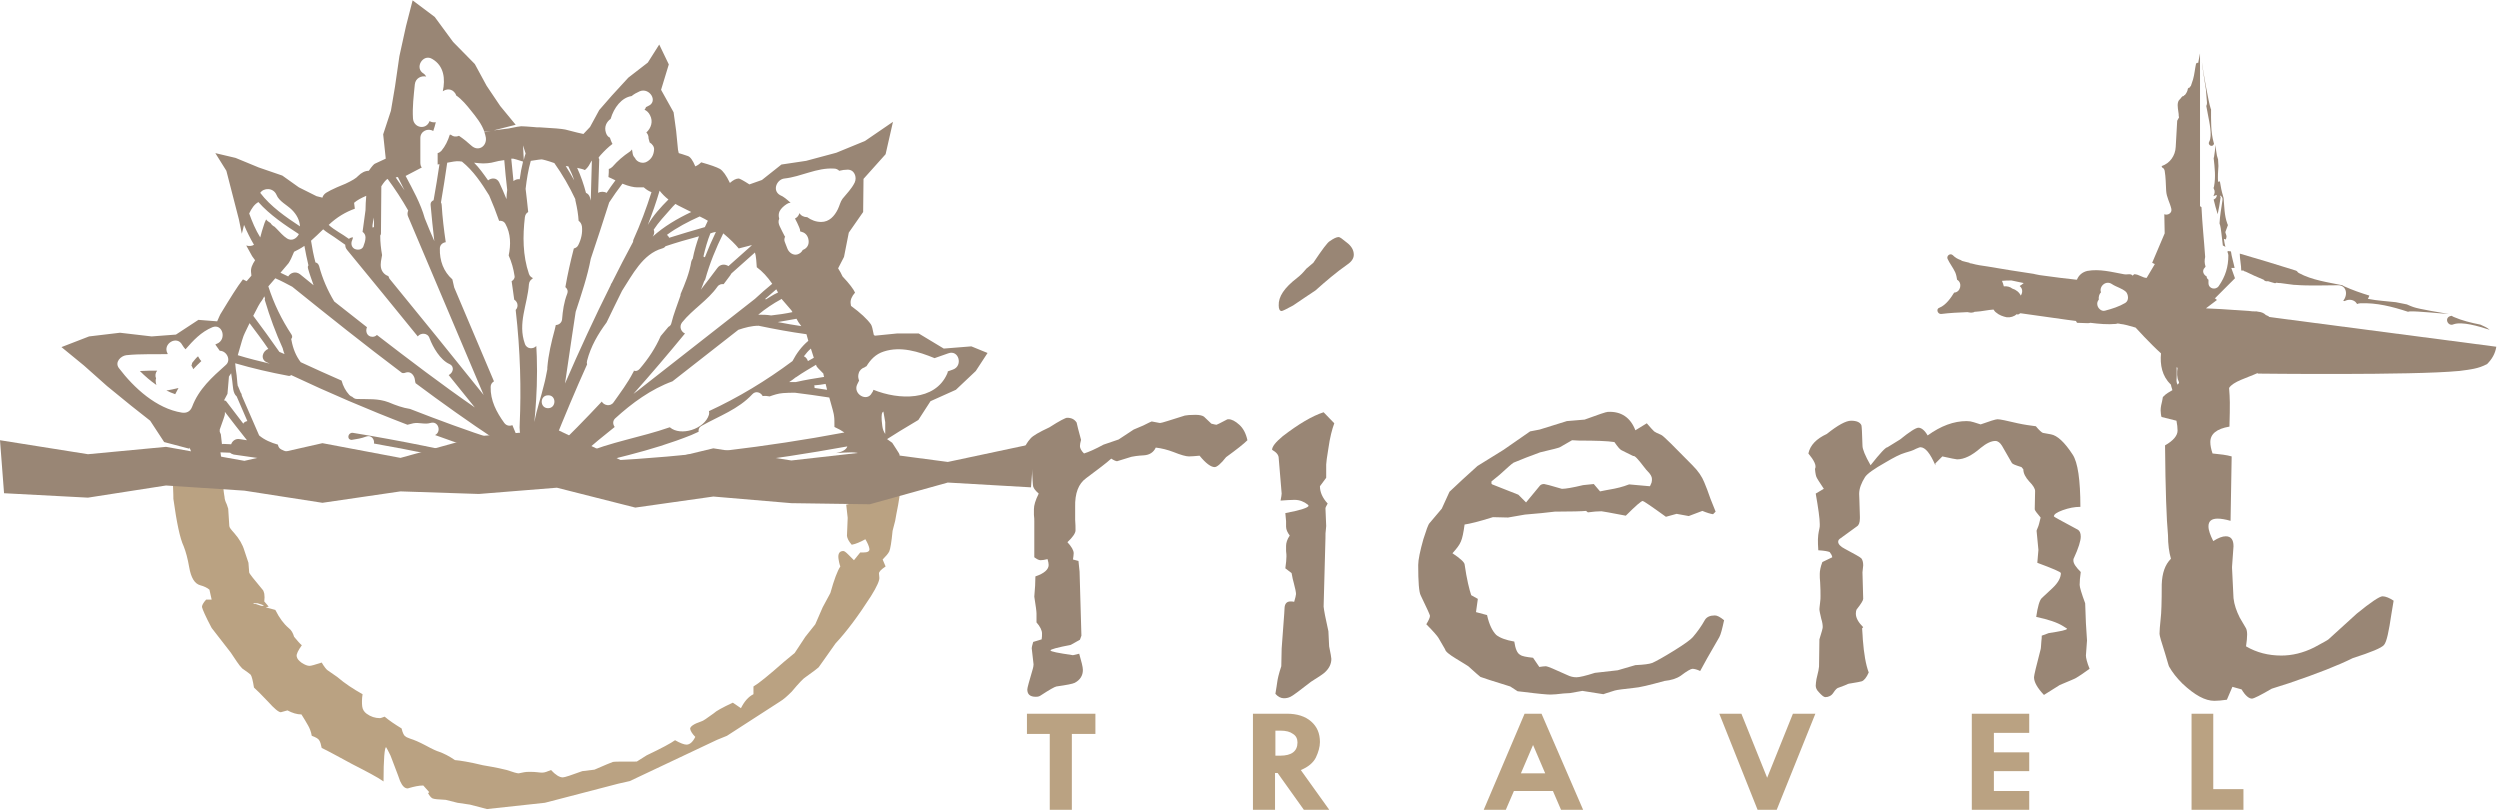 <?xml version="1.0" encoding="utf-8"?>
<!-- Generator: Adobe Illustrator 22.1.0, SVG Export Plug-In . SVG Version: 6.00 Build 0)  -->
<svg version="1.1" id="Layer_1" xmlns="http://www.w3.org/2000/svg" xmlns:xlink="http://www.w3.org/1999/xlink" x="0px" y="0px"
	 viewBox="0 0 679.2 220" style="enable-background:new 0 0 679.2 220;" xml:space="preserve">
<style type="text/css">
	.st0{fill:#998675;}
	.st1{fill:#BAA282;}
</style>
<title>Asset 2</title>
<g>
	<g>
		<path class="st0" d="M647.3,162c-0.8,0-3.2,1.6-7,4.7l-7.7,7c-0.2,0.2-1.5,0.9-3.9,2.2c-3,1.5-6,2.2-8.9,2.2
			c-3.5,0-6.7-0.8-9.6-2.5c0.2-1.3,0.3-2.4,0.3-3.2c0-0.7-0.1-1.3-0.3-1.7l-1.7-2.9c-0.9-1.8-1.5-3.5-1.7-5.3
			c-0.1-1.7-0.2-4.4-0.4-8.2v-0.3l0.4-5.6c0-1.8-0.7-2.7-2.1-2.7c-0.9,0-2,0.4-3.4,1.3c-0.8-1.6-1.3-2.9-1.3-4
			c0-1.4,0.8-2.1,2.5-2.1c0.9,0,2.1,0.2,3.5,0.6l0.3-17.5c-1.4-0.4-3.1-0.6-5.2-0.8c-0.4-1.2-0.6-2.2-0.6-3.1c0-2.2,1.7-3.6,5.2-4.2
			c0.1-2.9,0.1-5.1,0.1-6.6c0-1.2-0.1-2.5-0.2-3.9c2.2-3.5,14.7-3.8,11.2-10.4c-0.1-0.2-0.3-0.4-0.4-0.6c1-1,1-2.6,0.2-3.7
			c1.5-1.4,1.2-4.4-1-5.1c-0.5-0.5-1.1-0.8-2-0.9c0,0-0.1,0-0.1,0c-0.2-0.1-0.5-0.1-0.7-0.1c-0.5,0-1.1,0-1.6-0.1
			c-5.2-0.4-10.4-0.7-15.6-0.9c-1.7-0.1-2.7,1-2.9,2.3c-0.3,0.7-0.4,1.6-0.1,2.4c-0.1,0.3-0.1,0.6-0.1,1c-2.5,1-4,2.8-3.7,5.8
			c0.2,1.7,1.1,2.8,2.3,3.4c-0.2,0.4-0.2,0.8,0.1,1.2c0.1,0.2,0.3,0.2,0.4,0.2c-0.2,1.3-0.2,2.7,0.3,3.7c0,0.1,0.1,0.2,0.1,0.4
			c-0.1,0.2-0.2,0.3-0.4,0.5c-0.4-0.9-0.8-1.8-1-2.8c-0.1-0.6-1-0.4-1,0.1c-0.1,1.2,0.1,2.8,0.6,4.2c-0.8,0.5-1.7,0.9-2.4,1.7
			c-0.1,0.1-0.2,0.1-0.2,0.2c-0.1,0.4-0.1,0.8-0.2,1.1c-0.2,0.8-0.4,1.6-0.4,2.5c0,0.1,0.1,1.8,0.3,1.8l4,1c0.2,1,0.3,1.9,0.3,2.7
			c0,1.3-1.1,2.7-3.4,4c0.1,12,0.4,20.2,0.8,24.4c0,2.5,0.3,4.7,0.8,6.4c-1.6,1.6-2.4,3.9-2.5,7c0,4.7-0.1,7.9-0.3,9.4
			c-0.2,1.9-0.3,3.2-0.3,4c0,0.5,0.5,2.2,1.5,5.3c0.7,2.3,1,3.5,1.1,3.6c0.9,1.6,2.1,3.1,3.6,4.6c3.4,3.2,6.2,4.7,8.7,4.7
			c0.9,0,2-0.1,3.4-0.3l1.5-3.5l2.5,0.7c1,1.7,2,2.5,2.8,2.5c0.5,0,2.3-0.9,5.4-2.7l4.7-1.5c7.7-2.6,13.5-4.9,17.3-6.8
			c5-1.6,7.9-2.8,8.5-3.6c0.7-0.8,1.3-3.6,2-8.4c0.1-0.7,0.3-1.9,0.6-3.6C649.3,162.5,648.1,162,647.3,162z"/>
		<g>
			<path class="st0" d="M601.5,50.7c0,0.2-0.1,0.3-0.2,0.4c0.1,0.1,0.2,0.1,0.2,0.2c0,0,0,0,0,0.1c0.3,0.5,0.2,1.2-0.1,1.7
				c0,0.1,0,0.1,0,0.2c0.3-0.2,0.6-0.3,0.9-0.3c0,0.1-0.1,0.2-0.1,0.4c-0.1,0.4-0.5,0.7-0.8,0.8c0.3,1.3,0.7,2.7,1.1,4
				c0.3-1.5,0.6-3,0.8-4.6c-0.1-0.2-0.1-0.3-0.2-0.5c0.5,0.2,0.8,0.6,0.7,1.3c-0.3,2.1-0.7,4.2-0.8,6.3c0.3,0.8,0.4,1.8,0.5,2.6
				c0.1,1.1,0.3,2.2,0.4,3.4c0.2,0.1,0.5,0.2,0.7,0.4c-0.2-0.7-0.3-1.4-0.4-2.1c0.1-0.1,0.3-0.1,0.5,0.1c0.1-0.3,0.2-0.6,0.2-0.8
				c0-0.4-0.2-0.7-0.3-1.1c0-0.1,0-0.1,0-0.2c0.2-0.6,0.5-1.3,0.7-1.9c-0.1-0.1-0.2-0.2-0.2-0.4c-0.8-2.1-0.8-4.7-1-7
				c-0.1-0.1-0.1-0.2-0.1-0.3c-0.4-1.3-0.7-2.7-0.9-4.1c-0.2,0-0.3,0-0.5,0.1c0,0,0,0,0,0c-0.1-1.4,0-2.9,0.1-4.3
				c0-0.6-0.1-1.2-0.1-1.8c-0.1-0.4-0.2-0.7-0.3-1c-0.2-1-0.3-1.9-0.4-2.9c-0.1,1.1-0.2,2.2-0.4,3.3c0,0.1-0.1,0.2-0.1,0.2
				C601.7,45.6,602,48.1,601.5,50.7z"/>
			<path class="st0" d="M606.2,72.8c0.3,0,0.6,0,0.9,0c-0.3-1.5-0.8-3-1-4.5c-0.3,0-0.6-0.1-0.9-0.1c0,0.1,0,0.3,0,0.4
				c0.1,0.2,0.2,0.5,0.2,0.8c0,3.1-0.8,5.7-2.6,8.3c-0.8,1.2-2.8,0.8-2.8-0.8c0-0.3,0-0.6,0-0.9c-0.3-0.2-0.5-0.5-0.5-0.9
				c-0.8-0.4-1.4-1.5-0.5-2.4c0.1-0.1,0.2-0.2,0.2-0.3c-0.3-0.9-0.3-1.7-0.1-2.6c-0.3-4.5-0.8-9-1-13.5c-0.1-0.1-0.3-0.2-0.4-0.3
				V14.5l-0.5,2.6c-0.3-0.1-0.5,0-0.6,0.3c-0.3,1.4-0.4,2.8-0.8,4.2c0,0,0,0,0,0c0,0,0,0,0,0c0,0,0,0,0,0c-0.2,0.6-0.4,1.2-0.6,1.8
				c-0.2,0.1-0.3,0.2-0.3,0.4c-0.2,0-0.4,0.1-0.5,0.3c-0.1,0.7-0.4,1.2-0.8,1.7c-0.1,0-0.2,0.1-0.3,0.2c0,0,0,0.1,0,0.1
				c-0.2,0-0.3,0-0.4,0.1c-0.2,0.2-0.4,0.4-0.5,0.6c-0.1,0.1-0.2,0.1-0.2,0.2c-0.3,0.4-0.3,0.2-0.5,0.9c-0.2,0.9,0.1,2.2,0.2,3.1
				c0,0.3,0,0.6,0.1,0.9c-0.2,0.3-0.3,0.6-0.5,0.9l-0.4,7.1c-0.1,2.4-1.6,4.5-3.8,5.2c0,0.1,0,0.3,0.1,0.4c0.3,0.1,0.6,0.4,0.7,0.9
				c0.3,1.8,0.3,3.6,0.4,5.4c0.1,1.8,1,3.2,1.4,4.9c0.3,1.2-1,1.9-1.9,1.5c0,1.7,0.1,3.4,0.1,5.2l-3.4,8c6,2.8,11.5,6.3,17,9.7
				l5.5-5.5L606.2,72.8z"/>
			<g>
				<path class="st0" d="M598.5,92.9c0-0.3,0-0.6,0-0.8l0-0.5c0.1-0.9,0.1-1.8,0.2-2.7l0.7-5.2l2.9-2.2c-5-4.2-10-8.3-15.6-11.9
					l-3.5,5.9c-1.1,0-2.1-1-3.4-1c-0.1,0.1-0.2,0.2-0.4,0.4c-0.5-0.7-1.4-0.2-2.4-0.4c-3.3-0.6-6.6-1.5-9.9-0.9
					c-1.3,0.3-2.3,1.1-2.8,2.3c0,0-0.1,0.1-0.1,0.1c-3-0.3-5.9-0.7-8.9-1.1c0,0,0,0,0,0c-0.8-0.1-1.6-0.2-2.4-0.4c0,0,0,0,0,0
					l-0.4-0.1c0,0,0,0,0,0c-4.2-0.6-8.3-1.3-12.5-2c-1.4-0.2-2.9-0.4-4.3-0.8c-0.2,0-0.4-0.1-0.6-0.1c0,0,0,0,0-0.1
					c-0.7-0.2-1.4-0.3-2-0.5c-0.1,0-0.2-0.1-0.3-0.2c-0.9-0.3-1.6-0.7-2.3-1.4c-0.7-0.6-1.7,0.2-1.4,1c0.6,1.3,1.5,2.4,2.1,3.7
					c0.3,0.7,0.4,1.4,0.5,2c1.5,0.8,1,3.4-0.8,3.5c-0.8,1.3-2.2,3.4-4,4.1c-1,0.3-0.5,1.8,0.5,1.7c2.4-0.3,4.7-0.4,7.1-0.5
					c0.5,0.1,1,0.2,1.4,0.1c0.2,0,0.4-0.1,0.6-0.2c0.1,0,0.1,0,0.2,0c1.8-0.1,3.3-0.5,4.9-0.6c0.2,0.3,0.4,0.6,0.7,0.8
					c0.8,0.7,1.9,1.1,2.9,1.3c1,0.1,2-0.2,2.8-0.9c0.1,0.1,0.1,0.2,0.2,0.2c0.2-0.1,0.5-0.3,0.7-0.4c4.3,0.6,8.5,1.2,12.8,1.8
					c0.8,0.1,1.5,0.2,2.3,0.3c0.1,0.2,0.2,0.4,0.3,0.5l2.8,0.1c0.3,0,0.6,0,0.8-0.1c2.4,0.3,4.7,0.5,7,0.3c0.1,0,0.2-0.1,0.3-0.1
					c0.4,0,0.6,0,0.8,0.1c1.1,0.1,2.5,0.5,4.2,1c0,0,3.9,4.3,6.9,7c-0.3,3.1,0.3,6.2,2.6,8.4c0.5,0.5,1.6,0.1,1.6-0.7
					c0.1-2,0.1-4-0.1-6.1c2.5-1.6,4.8-2.6,7.7-3.2C598.7,94.1,598.5,93.5,598.5,92.9z M549,80.3c-0.4-0.9-1.3-1.6-2.3-1.9
					c-0.6-0.5-1.5-0.7-2.3-0.6c-0.1-0.5-0.3-1-0.5-1.5c0.9-0.1,1.7-0.1,2.6-0.1c1.1,0.2,2.2,0.5,3.3,0.7c-0.4,0.3-0.7,0.6-1.1,0.8
					c0,0,0,0,0.1,0.1C549.6,78.5,549.5,79.6,549,80.3z M577.4,82.3c-1.7,1-3.6,1.6-5.5,2.1c-1,0.3-2-0.7-2.1-1.6
					c-0.1-0.6,0.1-1,0.4-1.4c-0.1-0.7,0.1-1.5,0.6-2c-0.6-1.5,1.3-3.4,3-2.2c1.2,0.8,2.7,1.1,3.8,2.1
					C578.2,80,578.5,81.6,577.4,82.3z"/>
				<path class="st0" d="M655.6,83.4c-0.5-0.2-1.1-0.4-1.7-0.7c-1-0.2-2-0.4-3-0.6c-2.5-0.3-5.1-0.4-7.5-0.9c0,0,0-0.1-0.1-0.1
					c0.2-0.2,0.3-0.5,0.4-0.8c-2.3-0.7-4.6-1.5-6.8-2.5c-0.2-0.1-0.4-0.2-0.5-0.3c-3.9-0.8-8.3-1.4-11.8-3.3
					c-0.1-0.1-0.2-0.1-0.3-0.2c-0.1-0.2-0.3-0.4-0.6-0.5c-5-1.6-10.1-3.1-15.2-4.6c0,1.5,0.4,3.1,0.4,4.6c0.2,0,0.4,0,0.6,0
					c0,0,0,0,0,0c0.2,0.2,0.4,0.3,0.6,0.3c1.6,0.8,3.2,1.5,4.9,2.2c0.2,0.3,0.6,0.5,1.1,0.4c0,0,0,0,0.1,0c0.5,0.2,1.1,0.3,1.7,0.5
					c0.2,0.1,0.4,0,0.6-0.1c0,0,0,0,0,0c0.3,0.1,0.6,0.1,0.9,0.1c0,0,0.1,0,0.1,0c1.2,0.2,2.5,0.3,3.8,0.5c0.1,0,0.2,0,0.3,0
					c3.8,0.3,7.8,0.1,11.6,0.1c2.4,0,2.7,2.7,1.4,4.2c0.1,0,0.2,0.1,0.4,0.1c0.9-0.5,2.1-0.5,2.9,0.2c0,0,0.1,0.1,0.1,0.1
					c0.1,0.1,0.2,0.3,0.4,0.5c0.2-0.1,0.5-0.2,0.8-0.2c4.5-0.2,8.7,0.9,13,2.3c0.2,0,0.3-0.1,0.5-0.1c2-0.1,8.6,0.6,10.6,0.7
					C663.6,85,657.2,84,655.6,83.4z"/>
				<path class="st0" d="M675.7,98.9c1.3-1.3,2.2-2.8,2.5-4.7l-72.6-9.5l7.8,16.8c0,0,42.1,0.5,54.5-0.7
					C671.1,100.4,673.3,100.2,675.7,98.9z"/>
				<path class="st0" d="M676.4,89.6c-0.7-0.6-1.6-1-2.5-1.4c-2.5-0.5-5-1.1-7.3-2.1c-0.2-0.1-0.4-0.2-0.5-0.3
					c-0.2,0-0.3,0.1-0.5,0.1c-1.6,0.6-0.5,2.9,1,2.2C668.9,87.3,673.3,88.6,676.4,89.6z"/>
			</g>
			<path class="st0" d="M599.6,28c0,0.3-0.1,0.6-0.2,0.8c0.2,0.8,0.3,1.7,0.5,2.6c0.3,1.6,1.2,5.5,0.3,7.1c-0.5,0.8,0.7,1.6,1.2,0.8
				c0-0.1,0.1-0.2,0.1-0.3c0-0.1-0.1-0.2-0.1-0.3c-0.8-2.9-0.7-6-0.7-9c0-0.1-0.1-0.1-0.1-0.2c-0.6-1.7-2.2-10.9-2.4-12.7
				c-0.1,0,1.1,7.5,1.1,7.5C599.4,25.5,599.5,26.8,599.6,28z"/>
		</g>
	</g>
	<path class="st0" d="M278.1,122.3c0.4-1.2,1-2.2,1.9-3.2c0.6-0.7,2.3-1.7,5.1-3c2.8-1.8,4.4-2.6,4.8-2.6c1.2,0,2,0.4,2.6,1.3
		l0.4,1.7l0.8,3c-0.2,0.7-0.3,1.3-0.3,1.7c0,0.6,0.4,1.3,1.1,2c1.3-0.4,3.1-1.2,5.3-2.4l4.1-1.4l4.1-2.7l2.6-1.1
		c1.4-0.7,2.2-1.1,2.3-1.1l2.1,0.4c0.1,0,0.2,0,0.3,0c0.3,0,2.5-0.7,6.6-2c0.5-0.1,1.4-0.2,2.9-0.2c1.1,0,1.9,0.2,2.3,0.5
		c0.1,0.1,0.7,0.7,2,1.9c0.8,0.2,1.2,0.3,1.4,0.3c0.1,0,1.1-0.5,2.8-1.4c0.1-0.1,0.3-0.1,0.5-0.1c0.8,0,1.8,0.5,2.9,1.5
		c1,0.9,1.8,2.3,2.2,4.2c-1,1-2.9,2.5-5.8,4.6c-1.4,1.8-2.5,2.7-3.1,2.7c-1,0-2.4-1-4.1-3.1c-1.2,0.1-2.1,0.2-2.9,0.2
		c-0.8,0-2.2-0.4-4.2-1.2c-1.6-0.6-3.1-1-4.8-1.2c-0.6,1.3-1.7,2-3.2,2.1c-1.8,0.1-3,0.3-3.4,0.4l-3.9,1.2c-0.3,0-0.8-0.2-1.6-0.7
		c-1.3,1.2-3.6,2.9-6.8,5.3c-2.1,1.5-3.1,4.1-3,7.9v0.3c0,0.8,0,1.8,0,3.1c0.1,1.2,0.1,2.1,0.1,2.9c0,0.7-0.7,1.8-2.2,3.2
		c1.1,1.2,1.7,2.2,1.7,3c0,0.5-0.1,1-0.2,1.7l1.5,0.4l0.3,2.9l0.5,17.4l-0.4,1.1l-2.5,1.4c-3.6,0.7-5.5,1.2-5.5,1.5
		c0,0.3,2,0.7,6.1,1.3l1.7-0.4c0.6,2.1,1,3.6,1,4.4c0,1.5-0.7,2.7-2.2,3.5c-0.6,0.3-2.2,0.6-5,1c-0.5,0.1-1.9,0.9-4.2,2.4
		c-0.4,0.3-0.8,0.4-1.4,0.4c-1.6,0-2.3-0.7-2.3-2c0-0.4,0.5-2.2,1.5-5.6c0.1-0.4,0.2-0.8,0.2-1.2c0-0.1-0.2-1.6-0.5-4.4
		c0-0.2,0.1-0.7,0.4-1.7l2.3-0.7c0.1-0.6,0.1-1.1,0.1-1.6c0-0.8-0.5-1.9-1.5-3c0-0.9,0-1.7,0-2.4c0-0.6-0.2-2.1-0.6-4.6
		c0.2-2.1,0.3-4,0.3-5.5c2.4-0.8,3.6-1.9,3.6-3.1c0-0.4-0.1-0.9-0.3-1.6c-0.8,0.2-1.4,0.3-1.9,0.3c-0.5,0-1-0.3-1.7-0.8
		c0-1.3,0-2.7,0-4.3v-2v-2.6v-0.8c0-0.5,0-1.1-0.1-1.8c0-0.6,0-1.2,0-1.6c0-1,0.4-2.4,1.3-4.2c-0.8-0.7-1.3-1.3-1.5-1.9
		c-0.1-0.2-0.2-2.3-0.4-6.3C280.2,125.3,279.5,124,278.1,122.3z"/>
	<path class="st0" d="M347.4,83L347.4,83c-0.1-2.4,1.5-4.8,5-7.5c0.8-0.6,1.6-1.4,2.5-2.5c0.1-0.1,0.7-0.6,1.9-1.6
		c2.4-3.6,3.9-5.6,4.5-5.9c1-0.7,1.8-1.1,2.4-1.1c0.3,0,1,0.5,2.2,1.5c1.2,0.9,1.9,2,1.9,3.3c0,1-0.6,1.9-1.8,2.7
		c-3,2.1-5.8,4.5-8.6,7l-2.7,1.8l-3.4,2.3c-1.8,1-2.9,1.5-3.1,1.5C347.7,84.5,347.4,84,347.4,83z"/>
	<g>
		<path class="st1" d="M244.3,130.3h-11.2l-0.4,1l-4.4,0.5l9.6,3.5l-8,1.8l0.4,3.6c-0.1,3.1-0.2,4.8-0.2,4.9
			c0.1,0.7,0.5,1.5,1.3,2.4c1-0.2,2.3-0.7,3.7-1.5c0.6,1,1,1.9,1.1,2.6c0.1,0.7-0.5,1-1.7,1h-0.8l-1.7,2.1c-0.2-0.2-0.7-0.7-1.5-1.5
			c-0.7-0.7-1.1-1-1.4-1c-1,0-1.5,0.7-1.3,2.1c0.1,0.6,0.2,1.3,0.5,2.1c-0.8,1.2-1.7,3.6-2.7,7.2l-2.1,3.9l-2,4.6l-2.7,3.4l-2.9,4.4
			l-2.9,2.4c-4.2,3.7-6.9,5.9-8.3,6.7l0,2.1c-1.4,0.7-2.5,2-3.4,3.8l-2.2-1.5c-2.8,1.3-4.6,2.3-5.2,2.9c-1.8,1.3-2.9,2.1-3.4,2.2
			c-2.1,0.7-3,1.4-3,2c0.1,0.6,0.6,1.4,1.4,2.2c-0.7,1.4-1.5,2.1-2.4,2.1c-0.6,0-1.7-0.4-3.1-1.2c-1.1,0.8-3.7,2.2-7.7,4.1l-2.7,1.7
			c-4,0-6.2,0-6.5,0.1c-0.6,0.2-2.2,0.9-5,2.1l-3.3,0.4c-3,1.1-4.8,1.7-5.3,1.7c-0.9,0-2-0.7-3.2-2c-1,0.4-1.7,0.7-2.3,0.7
			c-0.3,0-0.8,0-1.4-0.1c-0.7-0.1-1.3-0.1-2.1-0.1c-0.6,0-1.1,0-1.5,0.1l-1.5,0.3c-0.4,0-1.5-0.3-3.2-0.9c-0.7-0.2-2.9-0.7-6.5-1.3
			c-3.7-0.9-6.3-1.3-7.6-1.4c-1.6-1.1-3-1.8-4.4-2.3c-0.4-0.1-1.6-0.6-3.6-1.7c-1.7-0.9-3.1-1.5-4.1-1.8c-0.8-0.3-1.3-0.5-1.4-0.7
			c-0.3-0.1-0.7-0.8-1-2.1c-1.8-1.1-3.3-2.1-4.6-3.2c-0.6,0.2-1,0.4-1.3,0.4c-1.3,0-2.5-0.4-3.6-1.2c-0.7-0.5-1.1-1.2-1.2-2
			c-0.1-0.9-0.1-2,0.1-3.3c-2.5-1.4-4.8-2.9-6.9-4.7l-2.6-1.8c-0.3-0.2-0.9-0.9-1.6-2.1c-1.8,0.6-2.9,0.9-3.3,0.9
			c-0.6,0-1.3-0.3-2.1-0.8c-0.8-0.6-1.3-1.1-1.4-1.8c-0.1-0.6,0.4-1.6,1.4-3c-0.5-0.4-1.2-1.2-2.1-2.3c-0.3-1-0.7-1.8-1.5-2.4
			c-1.3-1.1-2.5-2.7-3.6-4.9l-2.6-0.7l0.8-0.2l-1.2-1.4c0.1-0.8,0.1-1.5,0-2.1c-0.1-0.4-0.2-0.7-0.3-0.9c-2.5-3-3.8-4.6-3.8-4.9
			l-0.2-2.6l-1.1-3.3c-0.5-1.7-1.4-3.2-2.7-4.7c-0.9-1-1.4-1.6-1.4-2l-0.3-4.7c0-0.1-0.2-0.5-0.4-1.2c-0.4-0.8-0.6-1.5-0.6-2
			l-0.1-0.6l-0.1-0.7l-0.4-3.6H46.9c0.1,1.1,0.1,1.8,0.1,1.9c0.1,2,0.1,3.1,0.1,3.3l0,0.2c0.9,6.5,1.8,10.8,2.8,12.9
			c0.6,1.5,1.1,3.4,1.5,5.7c0.5,2.9,1.5,4.5,3,4.9c1.1,0.3,1.9,0.7,2.5,1.2l0.6,2.7h-1.5c-0.8,0.9-1.2,1.6-1.1,2.1
			c0.1,0.5,0.9,2.4,2.6,5.6l5.2,6.7c1.4,2.1,2.2,3.3,2.4,3.5c0.3,0.3,0.5,0.6,0.7,0.8c1.3,0.9,2.1,1.5,2.3,1.7
			c0.3,0.4,0.6,1.6,0.9,3.5c0.7,0.6,1.9,1.8,3.8,3.8c1.7,1.9,2.9,2.9,3.5,2.9c0.1,0,0.7-0.2,1.8-0.5c1.3,0.7,2.6,1.1,3.8,1.1
			c0.7,1.1,1.3,2.1,1.8,3c0.4,0.7,0.8,1.6,1,2.8c1.1,0.4,1.8,0.8,2,1.2c0.3,0.4,0.5,1.1,0.7,2.1c1.7,0.8,4.4,2.3,8.3,4.4
			c3.9,2,6.8,3.5,8.5,4.7c0-6.2,0.3-9.3,0.7-9.3l0.4,0.7c0.7,1.3,1,2,1,2.1c1.6,4.2,2.4,6.3,2.4,6.4c0.6,1.3,1.2,2,2.1,2l0.3-0.1
			c1.4-0.4,2.7-0.7,3.9-0.7l1.6,1.8l-0.3,0.3c0.4,0.7,0.8,1.2,1.2,1.4c0.4,0.2,1.6,0.3,3.6,0.4l3.2,0.8l3.4,0.5l4.6,1.2l15.7-1.7
			l0.8-0.2l19.2-5l3.1-0.7l23.7-11.2l2.7-1.1l14.4-9.3c1-0.6,2-1.5,3.2-2.7c2-2.4,3.3-3.7,3.7-3.9c2.1-1.5,3.3-2.4,3.6-2.7
			c0.4-0.5,1.9-2.7,4.6-6.5c3-3.2,6.2-7.5,9.6-12.8c1.7-2.7,2.4-4.4,2.3-5.1l-0.1-1.1c0-0.5,0.6-1.1,1.8-1.9l-0.8-1.9
			c0.9-0.9,1.5-1.6,1.8-2.2c0.3-0.7,0.6-2.5,0.9-5.6l0.7-2.7l0.3-1.7c0.8-3.9,1.1-6.2,1-7C244.6,132.3,244.5,131.4,244.3,130.3z
			 M71,164.6l-1.5-0.5h-0.6l0-0.2h1.1l1.5,0.5l0.1,0.1l0,0.1H71z"/>
		<g>
			<path class="st1" d="M279,193.9h18.6v5.5h-6.4V220h-6v-20.6H279V193.9z"/>
			<path class="st1" d="M340.5,193.9h9.1c2.8,0,5,0.7,6.6,2.1c1.6,1.4,2.4,3.2,2.4,5.6c0,1.3-0.4,2.7-1.1,4.2
				c-0.7,1.4-2.1,2.6-4.1,3.4l7.8,10.9h-6.9l-7.2-10.1h-0.7V220h-6V193.9z M346.5,198.5v6.8h1.3c3.1,0,4.7-1.2,4.7-3.6
				c0-1-0.4-1.8-1.2-2.3c-0.8-0.6-1.9-0.9-3.4-0.9H346.5z"/>
			<path class="st1" d="M414.2,193.9h4.6l11.3,26.1h-6l-2.2-5.1h-10.6l-2.2,5.1h-6L414.2,193.9z M416.5,202.4l-3.3,7.7h6.6
				L416.5,202.4z"/>
			<path class="st1" d="M467.1,193.9h6l7,17.4l7-17.4h6.1L482.7,220h-5.2L467.1,193.9z"/>
			<path class="st1" d="M535.7,193.9h15.6v5.2h-9.6v5.3h9.6v5.1h-9.6v5.4h9.6v5.2h-15.6V193.9z"/>
			<path class="st1" d="M595.4,193.9h5.9v20.5h8.2v5.6h-14.1V193.9z"/>
		</g>
	</g>
	<path class="st0" d="M345.6,122.2c0-0.9,1-2.1,2.9-3.7c4.3-3.3,8-5.5,11.1-6.5l2.9,3c-0.6,1.6-1.2,3.9-1.6,6.8
		c-0.4,2.4-0.6,3.9-0.6,4.4v3.6l-1.7,2.3c0,1.6,0.7,3.2,2.1,4.7c-0.4,0.7-0.6,1.1-0.6,1.3l0.2,4.8l-0.1,1.1
		c-0.1,0.5-0.1,1.2-0.1,2.2l-0.5,18.6c0.1,1,0.5,3.2,1.3,6.7l0.2,4.1c0.4,1.9,0.6,3.1,0.6,3.4c0,1.4-0.6,2.6-1.8,3.7
		c-0.3,0.3-1.6,1.2-3.7,2.5c-3.2,2.5-5.1,3.9-5.6,4.1c-0.6,0.3-1.2,0.4-1.8,0.4c-0.8,0-1.6-0.4-2.3-1.2c0.3-1.6,0.4-2.7,0.5-3.2
		c0.1-0.8,0.4-2.2,1.1-4.3l0.1-4.8l0.7-9.5L349,165c0.1-1,0.6-1.6,1.6-1.6c0.3,0,0.6,0,1,0.1c0.3-1,0.5-1.8,0.5-2.1
		c0-0.5-0.2-1.5-0.6-3c-0.2-0.6-0.4-1.6-0.6-2.7l-1.7-1.3c0.2-1.4,0.3-2.5,0.3-3.2c0-0.3,0-0.8-0.1-1.5c0-0.5,0-1,0-1.4
		c0-0.8,0.3-1.8,1-2.8c-0.6-0.8-1-1.6-1-2.4v-0.8v-0.7l-0.2-2.2c4.2-0.8,6.3-1.5,6.3-2c0-0.1-0.1-0.2-0.2-0.3
		c-1-0.8-2.2-1.3-3.6-1.3c-1,0-2.3,0.1-3.8,0.2c0.2-1,0.3-1.6,0.3-1.9c0-0.1-0.3-3.3-0.8-9.6C347.4,123.6,346.8,122.9,345.6,122.2z"
		/>
	<path class="st0" d="M444.3,116.9l3.1-1.9c1,1.2,1.7,1.9,2,2.2c0.1,0.1,0.8,0.5,2,1c0.6,0.3,3.4,3.1,8.4,8.2
		c1.6,1.6,2.6,3.1,3.2,4.6c0.5,1.2,1.1,2.7,1.7,4.5c0.4,0.9,0.8,2.1,1.4,3.5l-0.7,0.7c-0.7-0.1-1.7-0.4-2.9-0.9l-3.7,1.4l-3.3-0.6
		l-2.9,0.8c-4-2.9-6.1-4.3-6.3-4.3c-0.4,0-1.9,1.3-4.6,4c-4.2-0.8-6.4-1.2-6.6-1.2c-1,0-2.3,0.1-3.7,0.3l-0.5-0.4
		c-1,0.1-3.9,0.2-8.5,0.2l-3.6,0.4l-4.5,0.4l-4.6,0.8l-4.1-0.1c-3.8,1.2-6.3,1.8-7.7,2c-0.3,2.2-0.6,3.7-1,4.6c-0.4,1-1.2,2-2.3,3.2
		c2.1,1.4,3.2,2.4,3.3,3c0.6,4.2,1.3,6.9,1.8,8.4l1.8,1l-0.5,3.6l3,0.8c0.6,2.7,1.5,4.4,2.5,5.4c1,0.8,2.6,1.4,4.9,1.8
		c0.3,2,0.8,3.2,1.6,3.6c0.5,0.4,1.7,0.6,3.5,0.8l1.7,2.5c0.7-0.1,1.3-0.2,1.8-0.2c0.4,0,2.3,0.8,5.8,2.4c0.8,0.4,1.6,0.6,2.5,0.6
		c0.8,0,2.5-0.4,5-1.2l6.2-0.7l4.8-1.4c2.3-0.1,3.8-0.3,4.6-0.6c1.1-0.5,3.1-1.6,6-3.4c2.9-1.8,4.5-3,5-3.6c1.2-1.4,2.3-2.9,3.3-4.7
		c0.5-0.8,1.4-1.2,2.7-1.2c0.6,0,1.4,0.4,2.5,1.3c-0.5,2.3-0.9,3.9-1.3,4.6c-2.7,4.6-4.4,7.7-5.2,9.2c-0.8-0.4-1.6-0.6-2.1-0.6
		c-0.4,0-1.5,0.6-3.2,1.9c-1.2,0.8-2.6,1.2-4.4,1.4c-4,1.1-6.8,1.8-8.4,1.9c-2.7,0.3-4.4,0.5-5.1,0.7c-2,0.6-3.1,1-3.1,1l-5.7-0.9
		l-3.4,0.6l-1.7,0.1c-1.6,0.2-2.8,0.3-3.6,0.3c-0.8,0-3.2-0.2-7.1-0.7l-1.8-0.2l-2-1.3c-4.9-1.5-7.6-2.4-8.1-2.6
		c-0.3-0.2-1.4-1.2-3.3-2.9c-0.1-0.1-1.3-0.8-3.4-2.1c-1.8-1.1-2.8-1.9-2.9-2.5l-1.8-3.1c-0.3-0.5-1.4-1.8-3.3-3.7
		c0.6-1,1-1.8,1-2.3c0-0.2-0.8-2-2.5-5.5c-0.5-0.9-0.7-3.7-0.7-8.3c0-1.4,0.5-3.8,1.4-7c0.8-2.5,1.3-4,1.7-4.4l3.3-3.9l2.1-4.6
		c2.2-2.1,4.7-4.4,7.6-7l7.1-4.4l7.2-5l2.6-0.5l7.4-2.3l4.8-0.4c3.8-1.4,5.9-2.1,6.3-2.1C440.5,111.7,443,113.5,444.3,116.9z
		 M433,131.5l1.7,2c1.3-0.3,2.2-0.4,2.6-0.5c1.8-0.3,3.5-0.7,5.3-1.4l5.6,0.5c0.1,0,0.2-0.3,0.5-1c0.1-0.4,0.1-0.7,0.1-1
		c0-0.6-0.4-1.3-1.2-2.1c-0.1-0.1-0.5-0.5-1-1.2c-1.6-2.1-2.5-3.1-2.9-2.9l-3.2-1.6c-0.4-0.2-1-0.9-1.9-2.2
		c-1.9-0.3-5.1-0.4-9.6-0.4l-1.9-0.1l-3.3,1.9c-0.1,0.1-1.9,0.6-5.4,1.4c-2.7,1-5.1,1.9-7.2,2.8c-0.5,0.3-1.7,1.4-3.8,3.3
		c-0.4,0.3-1.1,0.9-2.2,1.8v0.6l0.2,0.2l7.1,2.8l2.1,2.1l3.8-4.6c0.3-0.3,0.7-0.4,1.1-0.4c0.2,0,1.8,0.4,4.8,1.3c0.1,0,0.1,0,0.2,0
		c0.8,0,2.7-0.3,5.6-1C430.5,131.8,431.6,131.6,433,131.5z"/>
	<path class="st0" d="M491.3,123.2c0.5-2.3,2.2-4,5-5.3c3-2.4,5.2-3.6,6.6-3.6c1.5,0,2.4,0.4,2.8,1.2c0.1,0.2,0.2,2.1,0.3,5.6
		c0,0.9,0.7,2.7,2.2,5.3c2.6-3.3,4.1-4.9,4.6-4.9l3.4-2.1c2.6-2.1,4.3-3.2,5-3.2c0.8,0,1.7,0.7,2.5,2.1c3.6-2.6,7.1-3.9,10.6-3.9
		c0.7,0,1.3,0.1,1.9,0.3l1.9,0.6c2.5-0.9,4.1-1.4,4.6-1.4c0.7,0,2.5,0.4,5.5,1.1c1.8,0.4,3.4,0.6,4.9,0.8c0.9,1.1,1.6,1.7,1.9,1.8
		l2.2,0.4c1.7,0.3,3.7,2.1,5.9,5.5c1.4,2.1,2.1,6.9,2.1,14.2c-1.6,0-3.1,0.3-4.8,0.9c-1.6,0.6-2.4,1.1-2.4,1.7
		c0,0.1,2.2,1.3,6.5,3.6c0.5,0.3,0.8,0.9,0.8,1.9c0,1.1-0.6,3.1-1.9,5.9c-0.1,0.1-0.1,0.3-0.1,0.6c0,0.8,0.7,1.8,2,3.1
		c-0.2,1.4-0.3,2.5-0.3,3.5c0,0.6,0.5,2.3,1.5,5l0.2,5.4l0.3,4.7l-0.3,4.1c0,0.6,0.3,1.9,1,3.6c-1.8,1.3-3,2.1-3.7,2.5
		c-0.3,0.2-1.8,0.8-4.4,1.9c-0.5,0.3-1.9,1.2-4.3,2.7c-1.8-1.9-2.7-3.5-2.7-4.8c0-0.5,0.6-3,1.8-7.6c0.1-0.3,0.1-1.1,0.2-2.2
		c0.1-0.6,0.1-1.1,0.1-1.5l1.9-0.7c3.2-0.5,4.9-0.8,5-1.2l-1.1-0.7c-1.6-1-4-1.8-7.3-2.5c0.4-2.8,0.9-4.5,1.5-5.1l2.9-2.7
		c1.6-1.5,2.3-2.9,2.3-4.1c0-0.3-2.1-1.2-6.4-2.8l0.3-3.5l-0.5-5.2c0-0.1,0.1-0.3,0.3-0.8c0.3-0.6,0.5-1.6,0.8-2.8
		c-1-1.2-1.6-1.9-1.6-2.3l0.1-4.9c0-0.6-0.5-1.5-1.6-2.6c-1-1.1-1.6-2.2-1.6-3.3l-0.5-0.6c-1.6-0.5-2.4-0.8-2.6-1.1l-2.7-4.7
		c-0.5-0.8-1.1-1.3-1.8-1.3c-1.1,0-2.4,0.6-4,1.9c-2.4,2.1-4.5,3.1-6.4,3.1c-0.3,0-1.7-0.3-4-0.8l-1.9,1.9v0.5
		c-1.4-3.2-2.7-4.9-4.1-4.9c-0.1,0-0.4,0.1-1.1,0.4c-0.9,0.5-1.9,0.8-3,1.1c-1.4,0.4-3.1,1.3-5.3,2.6c-3.2,1.8-5,3.1-5.6,4
		c-1,1.6-1.6,3.1-1.6,4.6c0,0.1,0.1,2.1,0.2,6.2v0.3v0.1c0,1.2-0.3,1.9-0.8,2.2l-4.4,3.2c-0.5,0.3-0.7,0.6-0.7,1
		c0,0.6,0.6,1.3,1.8,1.9c2.6,1.4,4.1,2.2,4.5,2.6c0.3,0.4,0.5,1,0.5,1.9c0,0.2-0.1,0.8-0.2,1.9l0.2,7.2c0,0.4-0.6,1.4-1.8,2.9
		c-0.1,0.2-0.2,0.6-0.2,1.1c0,1.2,0.7,2.4,2,3.7l-0.3,0.3c0.1,1.6,0.2,2.6,0.2,3.1c0.3,3.8,0.8,6.8,1.6,8.9
		c-0.6,1.4-1.3,2.2-1.9,2.4c-0.3,0.1-1.3,0.3-3.2,0.6c-0.3,0-0.8,0.2-1.4,0.5c-0.8,0.3-1.3,0.5-1.6,0.6c-0.5,0.1-0.9,0.5-1.5,1.4
		c-0.5,0.8-1.3,1.2-2.2,1.2c-0.4,0-1-0.5-1.8-1.4c-0.5-0.5-0.8-1.1-0.8-1.7c0-0.5,0.1-1.1,0.2-1.8c0.5-1.9,0.7-3.1,0.7-3.4l0.1-7.4
		c0.6-1.9,0.9-3,0.9-3.3c0-0.6-0.1-1.4-0.4-2.3c-0.3-1.3-0.5-2.2-0.5-2.6c0-0.3,0.1-0.9,0.2-1.9c0.1-0.6,0.1-1.2,0.1-1.7
		c0-0.8,0-2.1-0.1-3.7c-0.1-0.8-0.1-1.6-0.1-2.3c0-0.8,0.2-1.9,0.7-3.2l2.7-1.3c-0.1-0.6-0.4-1-0.7-1.4c-0.4-0.2-1.4-0.4-3.1-0.5
		c-0.1-1.2-0.1-2.2-0.1-3c0-0.6,0.1-1.6,0.4-2.9c0.1-0.3,0.1-0.7,0.1-1.2c0-1.5-0.4-4.3-1.1-8.3l2.2-1.3c-1.2-1.8-1.9-2.9-2-3.2
		c-0.1-0.2-0.3-0.9-0.4-2.2C493.6,126.5,492.8,125,491.3,123.2z"/>
	<g>
		<path class="st0" d="M42.4,102.8c-0.3-0.7-0.2-1.5,0.3-2.1c-1.6,0-3.1,0-4.7,0.1c1.4,1.4,2.9,2.7,4.5,3.8
			C42.3,104,42.2,103.3,42.4,102.8z"/>
		<path class="st0" d="M45.2,106.1c0.8,0.4,1.6,0.7,2.4,1c0.3-0.6,0.6-1.1,0.9-1.7C47.4,105.7,46.3,105.9,45.2,106.1z"/>
		<path class="st0" d="M52.2,98.6c0,0.2-0.1,0.5-0.2,0.7c0.2,0.3,0.4,0.7,0.5,1c0.7-0.7,1.4-1.5,2.2-2.2c-0.4-0.4-0.6-0.8-0.9-1.3
			C53.2,97.3,52.7,98,52.2,98.6z"/>
		<g>
			<path class="st0" d="M263.9,94.1l-7.5,0.6l-6.8-4.1l-5.9,0l-6,0.6l-0.3-0.2c-0.3-1.5-0.5-2.5-0.8-2.9c-1-1.4-2.8-3.1-5.4-5
				c0-0.2-0.1-0.5-0.1-0.7c-0.1-0.9,0.3-1.9,1.2-2.9c-0.4-0.9-1.5-2.4-3.4-4.4c-0.3-0.7-0.7-1.4-1.2-2.2l1.6-3.1l1.3-6.6l3.9-5.6
				l0.1-9l6-6.7l2-8.8l-7.6,5.2l-7.8,3.2l-8.2,2.2l-6.7,1l-5.3,4.2l-3.4,1.2c-1.7-1.1-2.7-1.6-2.9-1.6c-0.7,0-1.5,0.4-2.4,1.2
				c-1-2.1-1.9-3.3-2.7-3.8c-0.9-0.5-2.6-1.1-5.1-1.8c-0.4,0.4-0.9,0.8-1.6,1.1c-0.7-1.7-1.4-2.6-2-2.8l-1.5-0.5l-1-0.3l-0.2-0.9
				l-0.5-5.1l-0.7-5.1l-3.4-6.1l2.1-6.9l-2.6-5.4l-3.1,4.9l-5.3,4.1l-4.5,4.9l-3.4,3.9l-2.5,4.6l-1.8,1.9c-0.6-0.1-2.2-0.5-4.9-1.2
				c-0.9-0.2-3.2-0.4-6.9-0.6c-0.6,0-1.2,0-1.9-0.1c-1.4-0.1-2.5-0.2-3.2-0.2c-0.3,0-1.5,0.2-3.4,0.6l-3.9,0.5l-0.1,0l5.9-1.5
				l-4.2-5.1l-3.7-5.5l-3.2-5.9l-5.9-6l-5-6.8l-6-4.5l-1.8,7l-1.8,8.2l-1.2,8.3l-1.1,6.5l-2.1,6.4l0.7,6.6l-3,1.4
				c-0.2,0.1-0.8,0.7-1.6,1.9c-1,0-2,0.5-2.9,1.4c-0.5,0.6-1.7,1.3-3.4,2.1c-3.5,1.4-5.4,2.4-5.8,2.9c-0.2,0.2-0.4,0.5-0.5,0.9
				l-1.6-0.4l-4.8-2.4l-4.5-3.2l-6.4-2.2l-6.3-2.6l-5.5-1.3l3,4.8l1.7,6.6l1.7,6.6l0.8,3.9c0.2-0.7,0.4-1.5,0.6-2.4
				c0.8,1.9,1.7,3.7,2.7,5.4c-0.6,0.4-1.4,0.4-2.1,0.2l1.6,2.9l0.8,1.1c-0.8,1.2-1.2,2.2-1.1,3.2c0,0.2,0.1,0.6,0.1,1l-1.3,1.5
				l-1-0.5c-1.5,1.9-3.4,5-5.9,9.1c-0.3,0.4-0.6,1.2-1.1,2.3l-5.1-0.4l-6.1,4l-6.6,0.5l-8.6-1l-8.4,1l-7.5,2.9l6.1,5l6.3,5.6
				l6.5,5.3l5.2,4.1l3.8,5.8l6.8,1.8l0-0.3c0.3,0.4,0.4,0.7,0.5,1.1c0.1,1-0.1,1.5-0.8,1.5c-0.7,0-1.5-0.2-2.4-0.7
				c-0.7,0.9-1.1,1.9-1.3,3.2h13l-0.5-3.8c0,0,0.1,0,0.1,0c0.8,0,1.7,0.1,2.5,0.1c0.2,0.2,0.6,0.4,1,0.5c21.8,3.2,43.7,6.1,65.6,8.9
				c1.1-0.2,2.3-0.3,3.5-0.4c0.4-1.1,1-2.1,1.7-3c-13.9-1.7-27.9-3.5-41.8-5.4c-1.8,0-3.7-0.1-5.6-0.2c-3.6-0.2-7.2,0.4-10.5-1.3
				c-0.6-0.3-0.8-0.8-0.9-1.3c-1.8-0.5-3.7-1.3-5.1-2.5c-1.6-3.6-3.1-7.2-4.7-10.8c0-0.3-0.1-0.6-0.3-0.8c-0.2-0.6-0.5-1.1-0.7-1.7
				c0-0.1-0.1-0.1-0.1-0.1c-0.2-1.1-0.2-2.4-0.3-2.9c-0.2-1.1-0.3-2.2-0.4-3.3c4.8,1.4,9.6,2.5,14.4,3.4c0.3,0.1,0.6,0,0.8-0.2
				c10.4,4.9,20.9,9.4,31.6,13.5c0.5-0.1,1.1-0.3,1.6-0.4c1.6-0.3,3.1,0.4,4.7-0.1c2.1-0.6,3,2.4,1.2,3.3c6.4,2.3,12.9,4.6,19.4,6.6
				c0.9-0.8,2.2-1.3,4-1.2c0,0,0,0,0,0c2.7-0.9,5.7-1.2,8.5-0.7c0.1-0.8,0.2-1.6,0.3-2.4c2.9-7.2,5.9-14.4,9.1-21.5
				c-0.1-0.3-0.1-0.6,0-1c1-3.9,3-7.3,5.3-10.4c1.4-2.9,2.8-5.8,4.2-8.6c2.8-4.3,5.6-10,10.9-11.5c0.4-0.1,0.7-0.3,0.9-0.6
				c3-1,6.1-1.9,9.1-2.7c-0.7,2-1.3,4-1.7,6.1c-0.2,0.2-0.3,0.5-0.4,0.8c-0.5,3.1-1.7,6-2.9,8.8c0,0.2,0,0.4-0.1,0.6
				c-0.8,2.4-1.8,4.8-2.4,7.3c-0.1,0.5-0.4,0.8-0.8,1c-0.7,0.8-1.4,1.7-2.1,2.5c-1.4,3.2-3.3,6.1-5.7,8.9c-0.5,0.6-1.1,0.7-1.6,0.5
				c0,0.2-0.1,0.4-0.2,0.5c-1.5,2.9-3.4,5.4-5.3,8.1c-0.9,1.3-2.7,0.8-3.2-0.2c-4.4,4.7-8.9,9.3-13.5,13.7c4.6,0.9,7.5,3.4,9.4,6.7
				c0,0,0,0,0,0c2.7-0.5,5.5-0.5,8.3-0.1c-0.2-0.2-0.4-0.3-0.7-0.4c0,0,0,0-0.1,0c21.2-1.3,42.3-3.9,63.2-7.7c0,0,0.1,0,0.1,0
				c-0.3,0.9-1.4,1.5-3.1,1.8c1.5-0.1,2.9-0.2,4.2-0.2c2,0,3.7,0.6,5.1,1.7c0.1,0.1,0.2,0.2,0.2,0.4l-0.6,1.5h8c0-0.4,0-0.7,0.1-1
				c0.2-1.1,0.3-1.7,0.3-1.9c0-0.2-0.3-0.7-0.9-1.6l-1.1-1.7c-0.6-0.4-1-0.7-1.4-1l3.5-2.2l5-3l3.3-5.1l6.9-3.1l5.4-5.1l3.2-4.9
				L263.9,94.1z M52.2,110.5c-0.5,1.3-1.5,1.8-2.8,1.6c-6.9-1.1-13-6.7-17.1-12.1c-1.2-1.6,0.5-3.3,2-3.5c3.8-0.4,7.6-0.2,11.3-0.3
				c0-0.1-0.1-0.1-0.1-0.2c-1.4-2.6,2.6-5,4-2.3c0.3,0.5,0.6,0.9,0.9,1.2c2.1-2.4,4.2-4.7,7.3-6c2.8-1.1,4,3.4,1.2,4.5
				c-0.1,0-0.2,0.1-0.4,0.2l1.2,1.7c1.9,0,3.2,2.6,1.6,3.9C57.6,102.5,54,105.7,52.2,110.5z M65.1,119.3c-1.1-0.2-2,0.5-2.3,1.4
				c-0.7,0-1.5-0.1-2.2-0.1c-0.1,0-0.2,0-0.3,0.1l-0.3-2.7l-0.3-0.7c0-0.2,0-0.4,0-0.6c0.9-2.5,1.4-3.9,1.4-4.2c0-0.1,0-0.3,0-0.6
				c2,2.6,4,5.2,6,7.7C66.4,119.5,65.8,119.4,65.1,119.3z M67.2,114.4c-0.5,0.1-0.9,0.3-1.1,0.7c-1.5-2-3-3.9-4.5-5.9
				c-0.2-0.3-0.4-0.4-0.7-0.4c0,0,0,0,0-0.1l0.9-1.7l0.4-4.7l0.6-0.9c0.1,0.7,0.2,1.4,0.3,2.1c0.2,1.3,0.1,3.3,1.2,4.2L67.2,114.4z
				 M213.1,48.5c4.6-0.5,8.8-3,13.5-2.7c0.5,0,1,0.2,1.4,0.6c0.8-0.2,1.5-0.3,2.2-0.3c1.9-0.1,2.7,2,2,3.5c-0.9,1.8-2.1,2.9-3.3,4.4
				c-0.6,0.8-0.8,1.9-1.3,2.9c-0.9,1.8-2.3,3.4-4.5,3.4c-1.4,0-2.7-0.5-3.8-1.3c-0.9,0-1.7-0.4-2.1-1.1c-0.2,0.6-0.5,1.1-1.1,1.4
				c0,0-0.1,0-0.1,0.1c0.4,0.8,0.8,1.5,1.1,2.3c0.2,0.4,0.3,0.8,0.3,1.2c0.1,0,0.3,0,0.4,0.1c1.3,0.3,1.9,1.5,1.9,2.7
				c0,1.1-0.7,1.9-1.6,2.2c-0.3,0.6-0.8,1-1.4,1.2c-1.2,0.4-2.4-0.5-2.8-1.6c-0.2-0.6-0.5-1.2-0.7-1.8c-0.2-0.5-0.1-1,0.1-1.4
				c0,0,0-0.1-0.1-0.1c-0.5-0.9-0.9-1.8-1.4-2.8c-0.3-0.7-0.4-1.3-0.1-2c-0.2-0.6-0.2-1.4,0.1-2c0.4-0.8,1.2-1.5,2-2
				c0.3-0.2,0.6-0.3,1-0.3c-1-0.9-1.9-1.7-2.9-2.1C209.7,51.7,211.1,48.7,213.1,48.5z M221.7,99.1l0.1,0.3c0,0.2,0.7,0.9,1.9,2.1
				c0,0.3,0.1,0.6,0.2,0.9c-2.6,0.4-5.1,0.8-7.7,1.4c-0.6,0-1.2,0-1.8,0c0.6-0.4,1.2-0.8,1.8-1.3c0,0,0.1,0,0.2-0.1
				C218.1,101.2,219.9,100.2,221.7,99.1z M218.4,96.8c0.6-0.8,1.2-1.5,1.9-2.1l0.8,2.5c-0.5,0.3-1.1,0.6-1.6,0.9
				C219.3,97.5,218.9,97,218.4,96.8z M224.3,104.3c0.1,0.5,0.3,1,0.4,1.6c-1.1-0.2-2.3-0.3-3.4-0.5c0-0.2,0-0.5-0.1-0.7
				C222.3,104.6,223.3,104.5,224.3,104.3z M212.2,81.3c0.1,0,0.1-0.1,0.2-0.1c0,0.1,0.1,0.2,0.1,0.2l2.5,2.9l0.3,0.5
				c-1.9,0.4-3.9,0.7-5.8,0.9c-1.2-0.2-2.3-0.2-3.5-0.2C207.9,83.9,210,82.5,212.2,81.3z M207.9,81.2c1-0.9,2-1.7,3-2.6
				c0.2,0.3,0.3,0.6,0.5,0.9c-0.1,0-0.2,0-0.3,0.1c-1.1,0.5-2.1,1.2-3.1,1.8C208.1,81.3,208,81.3,207.9,81.2z M216.4,86.6l0.5,0.9
				l0.8,1.1c-2.1-0.3-4.3-0.7-6.4-1.1C213.1,87.2,214.8,86.9,216.4,86.6z M194.5,63c-1.1,2.3-2.1,4.6-3,6.9
				c-0.1-0.1-0.3-0.1-0.4-0.2c0.5-2.2,1.1-4.3,1.9-6.3C193.5,63.2,194,63.1,194.5,63z M162.6,42.9C162.6,42.9,162.7,42.9,162.6,42.9
				c0.2-0.3,0.3-0.5,0.6-0.8c1-1.1,2-2.1,3.2-3c-0.3-0.5-0.5-1.1-0.7-1.7c-0.5-0.2-0.9-0.7-1.1-1.4c-0.5-1.6,0.2-2.9,1.3-3.7
				c0.9-3.1,3-5.8,5.7-6.2c0.6-0.5,1.3-0.9,2.2-1.3c2.7-1.1,5.1,2.8,2.3,4c-0.2,0.1-0.4,0.2-0.6,0.3c-0.1,0.3-0.2,0.5-0.4,0.7
				c0.6,0.3,1.1,0.7,1.5,1.5c0.9,1.7,0.3,3.5-1,4.7c0.4,0.4,0.6,0.9,0.6,1.5c0,0,0,0.1,0,0.1c0.1,0.3,0.2,0.7,0.3,1.1
				c0.7,0.4,1.3,1.2,1.2,2c-0.1,1.4-0.7,2.5-1.9,3.2c-1.1,0.7-2.8,0.2-3.3-1c-0.3-0.3-0.5-0.6-0.6-1.1c-0.1-0.4-0.1-0.8-0.2-1.2
				c-0.2,0.2-0.4,0.5-0.6,0.6c-1.8,1.2-3.3,2.5-4.7,4.1c-0.3,0.3-0.6,0.5-1,0.6c0,0.6,0,1.4-0.1,2.2c0.7,0.3,1.3,0.6,1.9,0.9
				c-0.8,1.1-1.7,2.3-2.4,3.4c-0.7-0.4-1.6-0.4-2.3,0c0.1-3,0.2-6,0.3-9.1C162.8,43.2,162.7,43,162.6,42.9z M158.9,46.2
				c0.5-0.4,1-1,1.3-1.6c0.2-0.4,0.4-0.7,0.6-1c-0.1,3.6-0.2,7.3-0.3,10.9c-0.1-0.3-0.1-0.5-0.2-0.8c-0.2-0.7-0.6-1.1-1.1-1.3
				c-0.6-2.3-1.4-4.6-2.4-6.8C157.6,45.8,158.3,45.9,158.9,46.2z M154.4,45.2c0.6,1.2,1.2,2.5,1.6,3.8c-0.7-1.3-1.5-2.6-2.3-3.9
				C153.9,45.1,154.1,45.2,154.4,45.2z M142.8,41.7c-0.2,0.6-0.4,1.2-0.5,1.8l-0.2-4L142.8,41.7z M139.4,43.1c0.2,0,1.1,0.3,2.7,0.8
				c-0.4,1.6-0.7,3.2-0.9,4.8c-0.6-0.1-1.2,0.1-1.7,0.5c-0.2-2-0.4-4-0.6-6.1C139.2,43.1,139.4,43.1,139.4,43.1z M137,43.5
				c0.2,2.7,0.5,5.4,0.8,8.1c-0.1,0.8-0.2,1.6-0.2,2.5c-0.6-1.5-1.3-3.1-2-4.6c-0.7-1.3-2.1-1.2-3-0.5c-1.2-1.7-2.4-3.4-3.8-4.8
				c1,0.1,1.8,0.2,2.5,0.2c0.9,0,1.6-0.1,2.2-0.2C135,43.8,136.1,43.6,137,43.5z M114.6,45.5c-0.3-0.3-0.4-0.8-0.4-1.4v-6.6
				c0-1.9,2.1-2.8,3.5-1.9c0.3-0.8,0.5-1.6,0.7-2.4c-0.6,0.1-1.2,0-1.7-0.3c-0.9,2.5-4.3,1.9-4.5-0.7c-0.2-3.1,0.2-6.2,0.5-9.3
				c0.2-1.7,1.8-2.4,3.1-2.1c-0.2-0.3-0.4-0.6-0.7-0.8c-2.6-1.5-0.2-5.5,2.3-4c3.3,1.9,3.6,5.5,2.9,8.8c1-0.7,2.5-0.8,3.4,0.6
				c0.1,0.2,0.2,0.3,0.2,0.5c1.6,1.1,2.9,2.7,4.1,4.2c1.3,1.6,2.9,3.6,3.6,5.7l1.7-0.1l-1.7,0.2c0.2,0.5,0.3,1,0.4,1.5
				c0.3,2.3-2,3.9-3.9,2.2c-1.1-1-2.2-1.9-3.4-2.7c-0.7,0.3-1.5,0.3-2.2-0.3c-0.1,0-0.2,0-0.3,0c-0.5,1.6-1.2,3.1-2.3,4.4
				c-0.3,0.3-0.6,0.5-1,0.6v2.7c0,0.2,0,0.3,0,0.4l0.5-0.1c-0.5,3.3-1,6.5-1.6,9.8c-0.5,0.2-0.9,0.6-0.8,1.4c0.3,3.2,0.6,6.5,1,9.7
				c-0.9-2.1-1.8-4.1-2.6-6.2c-1.1-4-3.3-7.9-5.2-11.5L114.6,45.5z M108.1,48.1c0.6,1.2,1.2,2.4,1.8,3.6c-0.8-1.2-1.6-2.3-2.4-3.5
				L108.1,48.1z M103.5,63.4c0-4.3,0.1-8.6,0.1-12.8c0.7-1.1,1.3-1.8,1.7-2c2,2.7,3.9,5.6,5.6,8.6c-0.2,0.5-0.3,1.1,0,1.7
				c6.8,16.1,13.7,32.3,20.5,48.4c-8.5-10.6-17-21.1-25.6-31.6c-0.1-0.2-0.2-0.5-0.3-0.7c-1-0.3-1.8-1.2-2-2.3
				c-0.2-1.1,0.1-2.3,0.3-3.4c-0.3-1.7-0.5-3.5-0.5-5.3C103.4,63.8,103.5,63.7,103.5,63.4z M101.2,61.2c0.1-0.7,0.2-1.4,0.4-2.1
				c0,0.9,0,1.7,0,2.6c-0.1,0-0.2,0.1-0.4,0.1C101.2,61.7,101.2,61.4,101.2,61.2z M96.4,56.7l-0.2-1.6c0.8-0.7,1.9-1.3,3.3-1.9
				c-0.1,1.3-0.2,2.6-0.2,3.9C99,59.1,98.8,61,98.5,63c0.5,0.3,0.8,0.9,0.8,1.5c0,0.9-0.3,1.7-0.6,2.5c-0.4,0.9-1.6,1-2.4,0.6
				c-0.9-0.5-1-1.6-0.6-2.4c0,0,0,0,0,0c0-0.1,0.1-0.2,0.1-0.3c0-0.1,0-0.2,0.1-0.2c0,0,0-0.1,0-0.2c0,0,0,0,0,0
				c-0.4,0-0.8,0.1-1.1,0.4c-0.1-0.1-0.2-0.1-0.3-0.2c-1.3-1-3.7-2.2-5.2-3.6C91.5,59,93.9,57.6,96.4,56.7z M87.8,62.3
				c0.9,0.8,2,1.4,3,2.1c1,0.7,2,1.4,3,2.1c0,0.5,0.1,0.9,0.5,1.4c6.4,7.8,12.8,15.6,19.2,23.5c0.7-1,2.7-1.1,3.2,0.5
				c0.9,2.4,2.9,5.9,5.4,7c1.5,0.7,1,2.4-0.2,3c2.4,2.9,4.7,5.9,7.1,8.8c-9.1-6.3-17.9-13-26.6-19.7c-0.3,0.3-0.7,0.5-1.2,0.5
				c-1.5,0-2-1.5-1.5-2.6c-3-2.3-5.9-4.7-8.9-7c-1.8-3-3.2-6.2-4.1-9.6c-0.2-0.6-0.5-0.9-1-1c-0.5-1.9-0.9-3.9-1.2-5.9
				C85.5,64.5,86.6,63.5,87.8,62.3z M83.7,73c0.4,1.5,1,3,1.5,4.5c-1.2-1-2.5-2-3.7-3c-1.2-0.9-2.6-0.4-3.2,0.6
				c-0.7-0.3-1.4-0.7-2.1-1c1.3-1.5,2-2.4,2.2-2.6c0.4-0.6,0.9-1.6,1.5-3.1c0.8-0.4,1.8-0.9,2.8-1.6c0.3,1.8,0.7,3.5,1.1,5.3
				C83.6,72.3,83.6,72.6,83.7,73z M75.1,52.9c0.7,1.8,2.9,2.8,4.2,4.1c1.3,1.3,2.1,2.8,2.2,4.5c-3.8-2.5-8-5.4-10.8-9.1
				C71.6,51,74.2,50.9,75.1,52.9z M67.7,58c0.6-1.3,1.4-2.5,2.5-3.1c3.1,3.5,7.3,6.3,11,8.7c-0.6,1.2-1.9,2-3.2,1.2
				c-1.1-0.7-1.9-1.7-2.8-2.6c-0.2-0.2-0.4-0.4-0.6-0.6c-0.4-0.2-0.8-0.5-1.1-1c0,0,0,0,0,0c-0.4-0.3-1-0.6-1.2-1
				c-0.3,0.6-0.6,1.4-0.6,1.5c-0.4,1.1-0.7,2.3-1,3.4C69.4,62.4,68.5,60.2,67.7,58z M64.6,96.5c0.9-3.2,1.5-5.3,1.9-6
				c0.5-1,0.9-1.9,1.3-2.7c1.7,2.3,3.5,4.6,5.1,7c-1.5,0.5-2.3,2.7-0.5,3.6c0.3,0.1,0.6,0.3,0.9,0.4C70.4,98.1,67.5,97.4,64.6,96.5z
				 M75.9,95.6c-2.3-3.3-4.7-6.6-7.1-9.8c1.1-2.2,1.8-3.5,2.3-4.1c0.3-0.4,0.5-0.8,0.7-1.2c0.1,0.2,0.1,0.4,0.2,0.6
				c-0.1,0.2-0.1,0.4,0,0.6c1.3,4.4,2.9,8.7,4.8,12.9c0.1,0.5,0.3,1.1,0.5,1.6C76.8,96,76.4,95.8,75.9,95.6z M111.4,111.1
				c-2-0.3-3.9-1-5.8-1.8c-2.9-1.1-5.6-0.8-8.6-0.9c-0.6,0-1-0.3-1.3-0.6c-0.3-0.1-0.5-0.2-0.8-0.5c-1-1.1-1.7-2.4-2.1-3.9
				c-3.7-1.6-7.4-3.3-11.1-5c-1.3-1.7-2.1-3.7-2.5-5.9c0-0.2-0.1-0.3-0.1-0.4c0.3-0.3,0.4-0.7,0.1-1.2c-2.7-4.1-4.8-8.4-6.3-13.1
				c0.7-0.8,1.3-1.5,1.9-2.2c1.6,0.7,3.1,1.5,4.6,2.3c9.8,7.9,19.7,15.8,29.8,23.4c0.3,0.1,0.6,0.1,1.1-0.1c1-0.3,1.8,0.3,2.2,1.2
				c0.2,0.4,0.2,0.8,0.3,1.3c0,0.1,0.1,0.3,0.1,0.4c7.1,5.3,14.4,10.5,21.8,15.4C126.9,117,119.1,114.1,111.4,111.1z M140.4,118.4
				c-0.4-1-0.8-2-1.2-2.9c-0.7,0.3-1.6,0.2-2.2-0.6c-2.1-2.9-3.8-6.1-3.7-9.8c0-0.7,0.4-1.2,0.9-1.5c-3.6-8.5-7.2-17-10.8-25.5
				c-0.2-0.7-0.3-1.5-0.5-2.2c-2.4-2.1-3.5-5.1-3.4-8.4c0-1,0.8-1.6,1.6-1.7c-0.5-3.4-0.9-6.7-1.1-10.1c0-0.3-0.1-0.5-0.2-0.7
				c0.6-3.6,1.2-7.2,1.7-10.8c1.5-0.3,2.4-0.4,2.6-0.4c0.4,0,0.9,0,1.4,0.1c3.1,2.5,5.3,5.8,7.4,9.2c1,2.3,1.9,4.6,2.7,6.9
				c0.6-0.1,1.3,0.1,1.7,0.8c1.5,2.7,1.5,5.7,0.9,8.6c0.8,1.8,1.3,3.6,1.6,5.6c0.1,0.6-0.3,1.1-0.8,1.4c0.2,1.6,0.5,3.3,0.7,5
				c0.5,0.3,0.9,0.9,0.9,1.5V83c0,0.5-0.2,0.9-0.5,1.2c1.3,11.3,1.5,21.7,1.1,30.8c-0.1,1.5,0,3,0.5,4.1
				C141.2,118.9,140.8,118.7,140.4,118.4z M148.9,110.9c-2.3,0-2.3-3.5,0-3.5C151.2,107.3,151.2,110.9,148.9,110.9z M151,88.3
				c-0.1,0.4-0.2,0.9-0.3,1.3c-0.9,3.3-1.7,6.7-2,10.2c0,0.2,0,0.4,0,0.5c-0.3,1.4-0.5,2.8-0.9,4.2c-0.8,3.4-2,6.7-2.6,10.1
				c0-0.1,0-0.1,0-0.2c0.3-3.2,0.7-7.9,0.7-13.6c0-3-0.1-5.1-0.2-6.8c-0.8,0.9-2.6,0.9-3.1-0.6c-2-5.6,0.7-10.6,1.1-16.2
				c0.1-0.8,0.5-1.2,1-1.5c0-0.1,0-0.1,0-0.2c-0.4-0.2-0.8-0.5-1-1.1c-1.7-5-1.7-10.3-1.1-15.4c0.1-0.7,0.4-1.1,0.9-1.4
				c-0.2-2.3-0.5-4.4-0.7-6.3c0.3-2.6,0.7-5.1,1.4-7.6c1.8-0.3,2.8-0.4,2.9-0.4c0.3,0,1.5,0.3,3.5,1c2.2,3.1,4.1,6.4,5.7,9.8
				c0,0.2,0,0.4,0.1,0.7c0.4,1.7,0.7,3.5,0.8,5.2c0.5,0.3,0.8,0.9,0.9,1.5c0.2,1.8-0.2,3.5-1,5.1c-0.3,0.6-0.8,0.8-1.2,0.9
				c-0.9,3.5-1.7,7-2.3,10.5c0.5,0.4,0.8,1,0.5,1.8c-0.9,2.3-1.2,4.6-1.4,7C152.6,87.7,151.8,88.3,151,88.3z M172.1,65.1
				c-0.1,0.2-0.1,0.4-0.1,0.6c-2,3.7-3.9,7.4-5.8,11.2c0,0-0.1,0.1-0.1,0.1c-0.1,0.2-0.2,0.4-0.2,0.5c-4.4,8.8-8.5,17.7-12.4,26.7
				c0.6-4.3,1.3-8.6,1.9-12.9c0.3-2.2,0.7-4.4,1-6.6c1.6-4.9,3.2-9.6,4.1-14.4c1.7-5.1,3.4-10.2,5-15.3c1.1-1.7,2.3-3.4,3.6-5.1
				c1.7,0.7,3.1,1,4,1h1.8c0.8,0.7,1.5,1.1,2.1,1.3C175.6,56.6,174,60.9,172.1,65.1z M176,61.1c1.2-3.1,2.3-6.2,3.2-9.3
				c0.7,0.9,1.5,1.7,2.4,2.4C179.5,56.3,177.4,58.6,176,61.1C176,61.1,176,61.1,176,61.1z M177.3,64.3c0.1-0.1,0.1-0.2,0.2-0.3
				c0.3-0.6,0.3-1.1,0.1-1.6c1.3-2,3-3.8,4.5-5.5c0.4-0.5,0.9-1,1.4-1.5c0.2,0.1,0.5,0.3,0.7,0.4c1.4,0.7,2.6,1.3,3.6,1.8
				C184,59.4,180.4,61.5,177.3,64.3z M181.8,64.6c-0.1-0.3-0.4-0.6-0.6-0.8c2.7-2,5.8-3.6,8.9-5c1.1,0.5,1.7,0.9,1.9,1
				c0.1,0,0.2,0.1,0.3,0.2c-0.3,0.6-0.5,1.1-0.8,1.7C188.3,62.6,185,63.6,181.8,64.6z M191.3,76.4c0.1-0.1,0.2-0.3,0.3-0.5
				c1.2-4.3,2.9-8.5,4.9-12.5c1.9,1.6,3.3,3,4.2,4.1l3.5-0.9c0,0,0,0,0,0.1c-2.1,1.9-4.2,3.7-6.3,5.6c-0.9-0.6-2.2-0.6-3,0.5
				c-1.5,2-3,4-4.5,5.9C190.8,77.9,191,77.1,191.3,76.4z M186.1,90.6c-1-0.4-1.7-1.8-0.8-3c2.9-3.6,7-6,9.6-9.7
				c0.4-0.6,1.1-0.8,1.7-0.7c0.6-0.8,1.2-1.6,1.8-2.4c0.1-0.2,0.2-0.3,0.3-0.5l6.4-5.7c0.1,0.3,0.1,0.5,0.2,0.8
				c0.1,0.5,0.2,1.6,0.3,3.2c1.5,1.1,2.9,2.6,4.2,4.5c-1.6,1.3-3.2,2.7-4.7,4.1c0,0,0,0,0,0c-10.1,7.9-20.3,15.9-30.4,23.8
				c-0.9,0.7-1.7,1.4-2.6,2C176.9,101.6,181.5,96.2,186.1,90.6z M158.2,123.4c2.8-2.6,5.8-5,8.8-7.4c-0.5-0.7-0.6-1.6,0.1-2.3
				c4.6-4.2,9.8-8,15.6-10.1c6-4.7,11.9-9.3,17.9-14c1.8-0.6,3.6-1.1,5.5-1.1c0,0,0,0,0,0c4.3,0.9,8.6,1.7,13,2.3l0.5,1.8
				c-1.8,1.5-3.2,3.4-4.3,5.5c-7.1,5.3-14.7,9.9-22.7,13.6c0.1,0.3,0.1,0.6,0,1c-1.2,3.9-7.7,5.9-10.6,3.4c0,0-0.1,0-0.1,0
				C174.2,118.8,165.7,120.1,158.2,123.4z M164.9,125.2c2-0.6,4-1.1,6-1.6c5.8-1.5,11.4-3.2,16.9-5.4c0.7-0.3,1.3-0.6,2-0.9
				c-0.1-0.6,0.1-1.2,0.8-1.6c4.8-2.7,10-4.5,13.8-8.6c0.9-1,2.3-0.5,2.8,0.5c0.7-0.1,1.3,0,1.9,0.1c1.1-0.4,2.3-0.8,3.6-0.9
				c1.1-0.1,2.2-0.1,3.3-0.1c3.1,0.4,6.2,0.8,9.3,1.3c0.8,2.8,1.3,4.6,1.3,5.1c0.1,0.6,0.1,1.6,0.1,2.9c1.1,0.5,2,1,2.7,1.5
				C208.1,121.5,186.6,124,164.9,125.2z M240.5,117.9c-0.4-0.6-0.7-1.3-0.8-2.2c-0.3-2.1-0.2-3.3,0-3.6c0.1-0.1,0.2-0.2,0.3-0.3
				l0.5,2.9L240.5,117.9z M258.9,100.4c-0.5,0.2-0.9,0.3-1.4,0.5c0,0.2-0.1,0.5-0.2,0.7c-3.3,7.4-13.1,7.1-20,4.3
				c-0.1,0.3-0.2,0.6-0.4,0.8c-1.3,2.7-5.3,0.3-4-2.3c0.2-0.3,0.3-0.7,0.5-1c-0.2-0.5-0.3-1.1-0.2-1.6c0-0.1,0.1-0.3,0.1-0.4
				c0.2-0.8,0.9-1.4,1.6-1.6c0,0,0.1-0.1,0.1-0.1c0.1-0.1,0.3-0.1,0.4-0.2c1.1-1.8,2.5-3.3,4.7-4c4.6-1.5,9.4,0,13.8,1.8
				c1.2-0.4,2.5-0.9,3.7-1.3C260.5,94.9,261.7,99.4,258.9,100.4z"/>
			<path class="st0" d="M134.1,125.3c-12.6-3-25.3-5.6-38.2-7.7c-1.3-0.2-1.8,1.7-0.5,1.9c0.1,0,0.1,0,0.2,0
				c1.3-0.2,2.6-0.4,3.9-0.9c1.4-0.5,2.3,0.8,2.1,1.9c10.7,1.9,21.4,4.1,31.9,6.6C134.9,127.6,135.4,125.6,134.1,125.3z"/>
		</g>
	</g>
	<polygon class="st0" points="257.5,125.5 236.3,122.7 215,125.1 193.8,121.8 172.6,126.9 151.3,116.7 130.1,118.5 108.8,124.4 
		87.6,120.4 66.4,125.2 45.1,121.4 23.9,123.4 0,119.6 1.1,134 23.9,135.2 45.1,131.9 66.4,133.3 87.6,136.6 108.8,133.5 
		130.1,134.2 151.3,132.5 172.6,137.9 193.8,134.9 215,136.7 236.3,137 257.5,131.1 280.1,132.4 281,120.5 	"/>
</g>
</svg>
